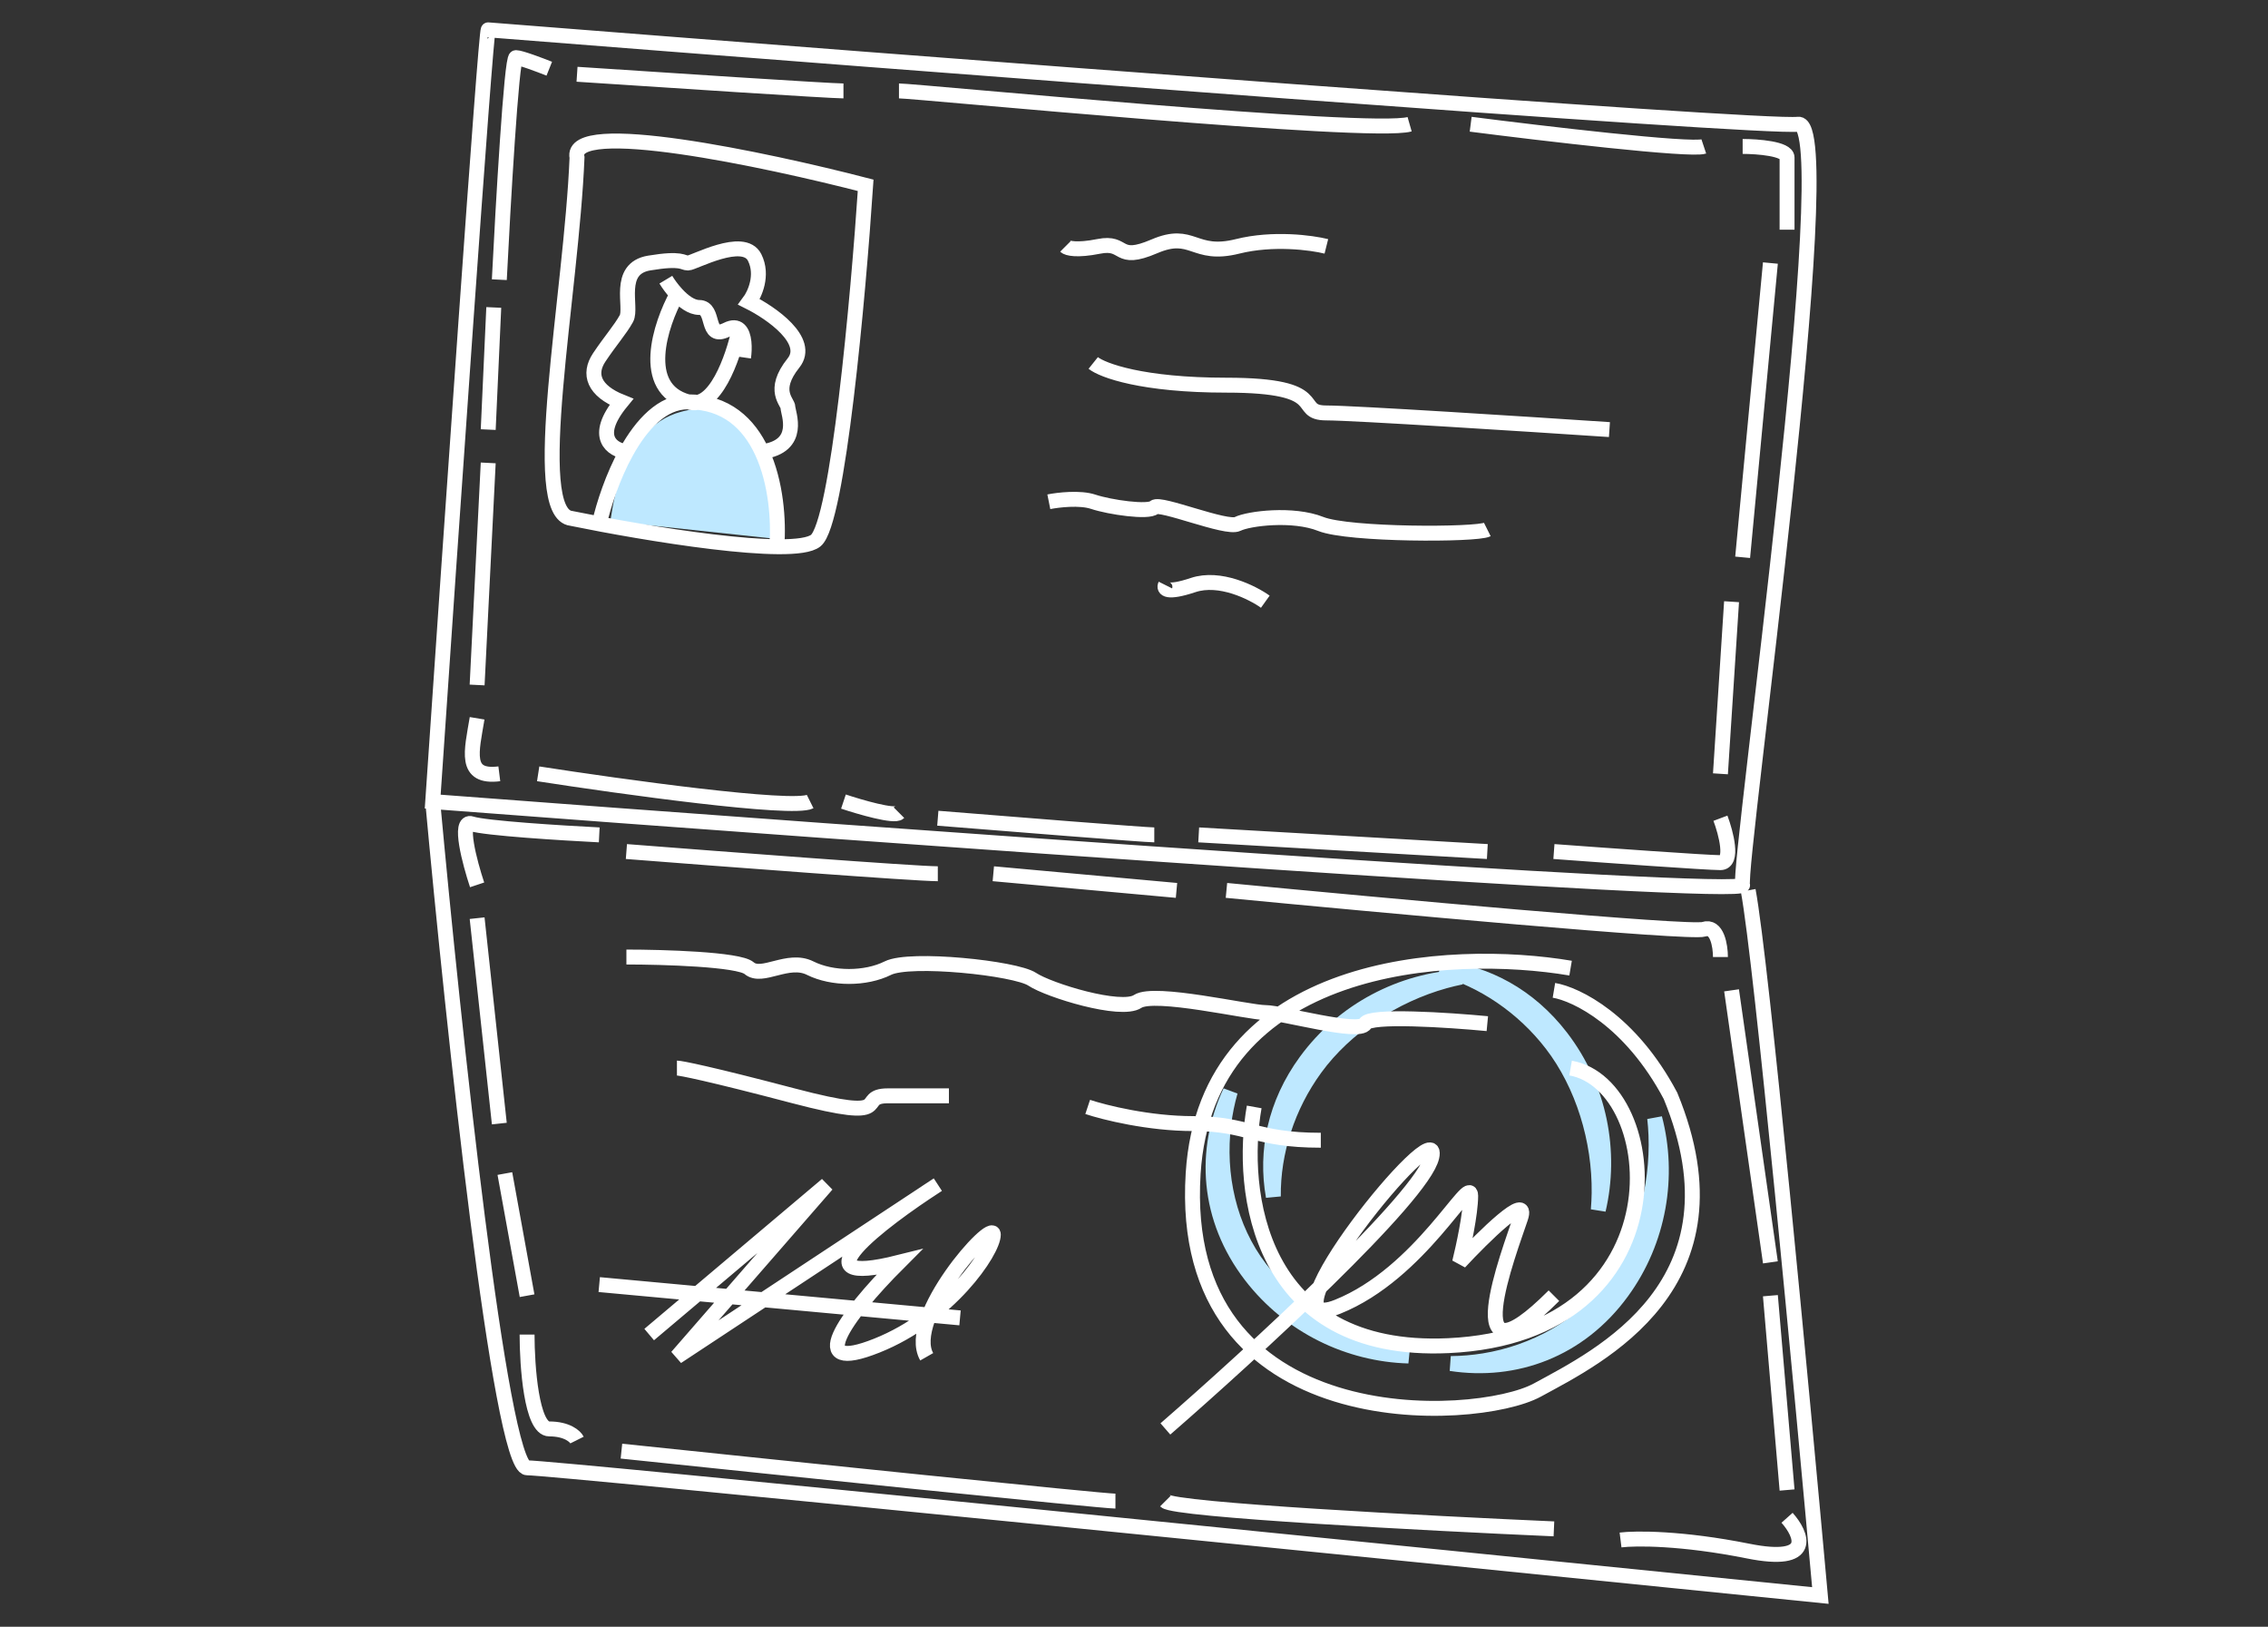 <svg width="152" height="109" viewBox="0 0 152 109" fill="none" xmlns="http://www.w3.org/2000/svg">
<rect x="0" y="0" width="152" height="109" fill="#333333" stroke="none"/>
<path d="M45.84 27.54C46.756 27.302 47.725 27.378 48.592 27.758C49.511 28.161 50.257 28.879 50.694 29.784L51.194 30.819C51.713 32.433 51.974 34.119 51.968 35.815L51.968 36.102L40.904 34.919L41.048 34.047C41.22 33.007 41.542 31.997 42.005 31.049L42.235 30.579C42.412 30.217 42.626 29.874 42.874 29.556L43.095 29.272C43.739 28.444 44.639 27.852 45.654 27.588L45.84 27.54Z" fill="#BEE8FF"/>
<path d="M110.981 76.05C110.966 75.672 110.937 75.296 110.896 74.923C111.908 78.782 111.217 83.116 108.697 86.568C105.849 90.472 101.535 92.022 97.234 91.362C97.977 91.357 98.72 91.294 99.454 91.175C102.819 90.628 106.029 88.894 108.064 86.105C110.082 83.34 111.119 79.596 110.981 76.05ZM85.339 80.171C84.796 77.142 85.446 73.948 87.516 71.111C90.036 67.659 93.953 65.678 97.936 65.466C97.568 65.54 97.201 65.627 96.837 65.728C93.418 66.678 90.168 68.808 88.15 71.573C86.293 74.119 85.306 77.197 85.339 80.171Z" fill="#BEE8FF" stroke="#BEE8FF"/>
<path d="M93.298 90.623C93.665 90.714 94.034 90.793 94.404 90.857C90.416 90.747 86.45 88.868 83.842 85.482C80.894 81.652 80.616 77.077 82.456 73.134C82.252 73.848 82.104 74.579 82.013 75.317C81.593 78.701 82.359 82.268 84.464 85.003C86.553 87.716 89.855 89.762 93.298 90.623ZM96.533 64.855C99.593 65.183 102.477 66.703 104.619 69.486C107.226 72.872 108.028 77.187 107.116 81.071C107.148 80.696 107.167 80.32 107.172 79.941C107.219 76.393 106.086 72.677 103.998 69.964C102.075 67.467 99.397 65.657 96.533 64.855Z" fill="#BEE8FF" stroke="#BEE8FF"/>
<path d="M29 53.708C30.364 68.588 33.538 98.348 35.324 98.348C37.109 98.348 93.852 104.052 122 106.904C120.759 93.14 118.056 64.421 117.163 59.66M60.248 6.092C61.364 6.092 91.868 9.068 94.472 8.324M98.564 8.324C103.4 8.944 113.295 10.11 114.188 9.812M116.791 9.812C117.784 9.812 119.768 9.961 119.768 10.556C119.768 11.151 119.768 14.028 119.768 15.392M118.651 17.624L116.791 37.34M116.048 40.316L115.303 51.848M115.303 54.824C115.676 55.816 116.196 57.8 115.303 57.8C114.411 57.8 107.492 57.304 104.143 57.056M80.336 55.94L99.68 57.056M62.852 54.824C67.44 55.196 76.765 55.94 77.36 55.94M56.528 53.708C57.644 54.08 59.95 54.749 60.248 54.452M33.464 18.74C33.712 13.78 34.282 3.86 34.58 3.86C34.878 3.86 36.192 4.356 36.812 4.604M38.672 4.976C44.252 5.348 55.635 6.092 56.528 6.092M33.092 20.6L32.72 28.784M32.72 31.016L31.976 45.896M31.976 48.128C31.604 50.36 31.083 52.145 33.464 51.848M36.068 51.848C41.648 52.716 53.105 54.303 54.296 53.708M44.624 18.74C44.782 19.003 45.047 19.378 45.368 19.722M49.832 23.948C49.917 23.355 49.92 22.428 49.535 22.088M45.368 19.722C45.803 20.189 46.342 20.6 46.856 20.6C47.972 20.6 47.228 22.832 48.716 22.088C49.094 21.899 49.357 21.93 49.535 22.088M45.368 19.722C44.252 21.751 42.838 26.031 46.112 26.924M46.112 26.924C47.898 27.519 49.138 23.948 49.535 22.088M46.112 26.924C44.387 26.924 42.999 28.439 41.981 30.272M46.112 26.924C48.666 26.924 50.193 28.389 51.066 30.272M40.16 35.108C40.453 33.818 41.068 31.917 41.981 30.272M52.064 36.596C52.194 34.909 52.025 32.339 51.066 30.272M41.981 30.272C41.058 30.148 39.698 29.305 41.648 26.924C39.788 26.18 39.416 25.064 40.16 23.948C40.904 22.832 41.571 22.088 41.981 21.344C42.392 20.6 41.276 17.996 43.508 17.624C45.74 17.252 45.74 17.624 46.112 17.624C46.484 17.624 49.832 15.764 50.576 17.252C51.171 18.442 50.576 19.732 50.204 20.228C51.692 20.972 54.37 22.832 53.18 24.32C51.692 26.18 52.808 26.924 52.808 27.296C52.808 27.668 53.789 29.9 51.066 30.272M71.408 16.508C71.532 16.632 72.152 16.805 73.64 16.508C75.5 16.136 74.756 17.624 77.36 16.508C79.964 15.392 79.964 17.252 82.94 16.508C85.321 15.913 87.9 16.26 88.892 16.508M73.268 24.32C73.888 24.816 76.541 25.808 82.196 25.808C89.264 25.808 86.66 27.668 88.892 27.668C90.677 27.668 102.283 28.412 107.863 28.784M70.292 33.62C70.912 33.496 72.375 33.322 73.268 33.62C74.384 33.992 76.988 34.364 77.36 33.992C77.732 33.62 82.196 35.48 82.94 35.108C83.684 34.736 86.66 34.364 88.52 35.108C90.38 35.852 98.936 35.852 99.68 35.48M78.104 39.2C77.98 39.448 78.178 39.795 79.964 39.2C81.749 38.605 83.932 39.696 84.8 40.316M41.981 57.056C48.318 57.552 61.364 58.544 62.852 58.544M66.572 58.544L78.848 59.66M82.196 59.66C92.488 60.652 113.295 62.561 114.188 62.264C115.08 61.966 115.303 63.38 115.303 64.124M116.048 66.356L118.651 84.583M118.651 86.816L119.768 99.836M119.768 101.696C120.759 102.811 121.628 104.821 117.163 103.928C112.7 103.035 109.599 103.059 108.608 103.183M104.143 102.439C95.712 102.068 78.699 101.175 78.104 100.579M74.756 100.579C73.863 100.579 52.312 98.348 41.648 97.231M31.976 61.52L33.464 75.284M33.836 78.632L35.324 86.816M35.324 89.42C35.324 91.528 35.621 95.743 36.812 95.743C38.002 95.743 38.548 96.24 38.672 96.488M31.976 59.288C31.48 57.8 30.711 54.898 31.604 55.196C32.497 55.493 37.68 55.816 40.16 55.94M41.981 64.124C44.435 64.124 49.514 64.273 50.204 64.868C51.066 65.612 52.808 64.124 54.296 64.868C55.784 65.612 58.016 65.612 59.504 64.868C60.992 64.124 68.06 64.868 69.176 65.612C70.292 66.356 75.128 67.844 76.244 67.1C77.36 66.356 83.684 67.844 84.8 67.844C85.916 67.844 91.124 69.332 91.496 68.588C91.793 67.993 97.076 68.34 99.68 68.588M72.896 74.168C74.012 74.54 76.988 75.284 79.964 75.284C83.684 75.284 84.056 76.4 88.52 76.4M45.368 71.564C45.616 71.564 47.526 71.936 53.18 73.424C60.248 75.284 57.272 73.424 59.504 73.424C61.736 73.424 62.852 73.424 63.596 73.424M40.16 86.072L64.34 88.303M43.508 89.42L55.412 79.376L45.368 90.908L62.852 79.376C59.008 81.856 53.105 86.37 60.248 84.583C56.528 88.303 53.924 92.092 58.76 90.163C63.596 88.235 66.572 83.84 66.572 82.723C66.572 81.608 60.62 88.303 62.108 90.908M78.104 95.743C83.808 90.784 95.365 80.195 95.96 77.516C96.704 74.168 84.056 89.791 89.636 87.56C95.216 85.328 98.564 78.632 98.564 80.12C98.564 81.31 98.068 83.592 97.82 84.583C99.432 82.847 102.507 79.822 101.912 81.608C101.168 83.84 97.448 93.511 104.143 86.816M84.056 74.168C83.064 79.748 84.279 90.758 97.076 90.163C113.072 89.42 111.583 72.68 105.26 71.564M105.26 64.868C97.2 63.504 80.856 64.347 79.964 78.632C78.848 96.488 98.936 95.371 103.028 93.14C107.12 90.908 117.163 86.072 111.955 73.424C109.277 68.365 105.632 66.604 104.143 66.356M29 53.708C58.388 55.94 117.09 60.181 116.791 59.288C116.42 58.172 123.488 7.952 120.511 8.324C118.131 8.622 60.992 4.232 32.72 2C32.554 1.987 30.171 36.466 29 53.708ZM38.672 10.556C38.3 19.722 35.355 34.438 38.3 34.736C43.136 35.728 53.18 37.414 54.668 36.224C56.156 35.033 57.52 19.856 58.016 12.416C51.32 10.68 38.077 7.878 38.672 10.556Z" stroke="white"/>
</svg>
